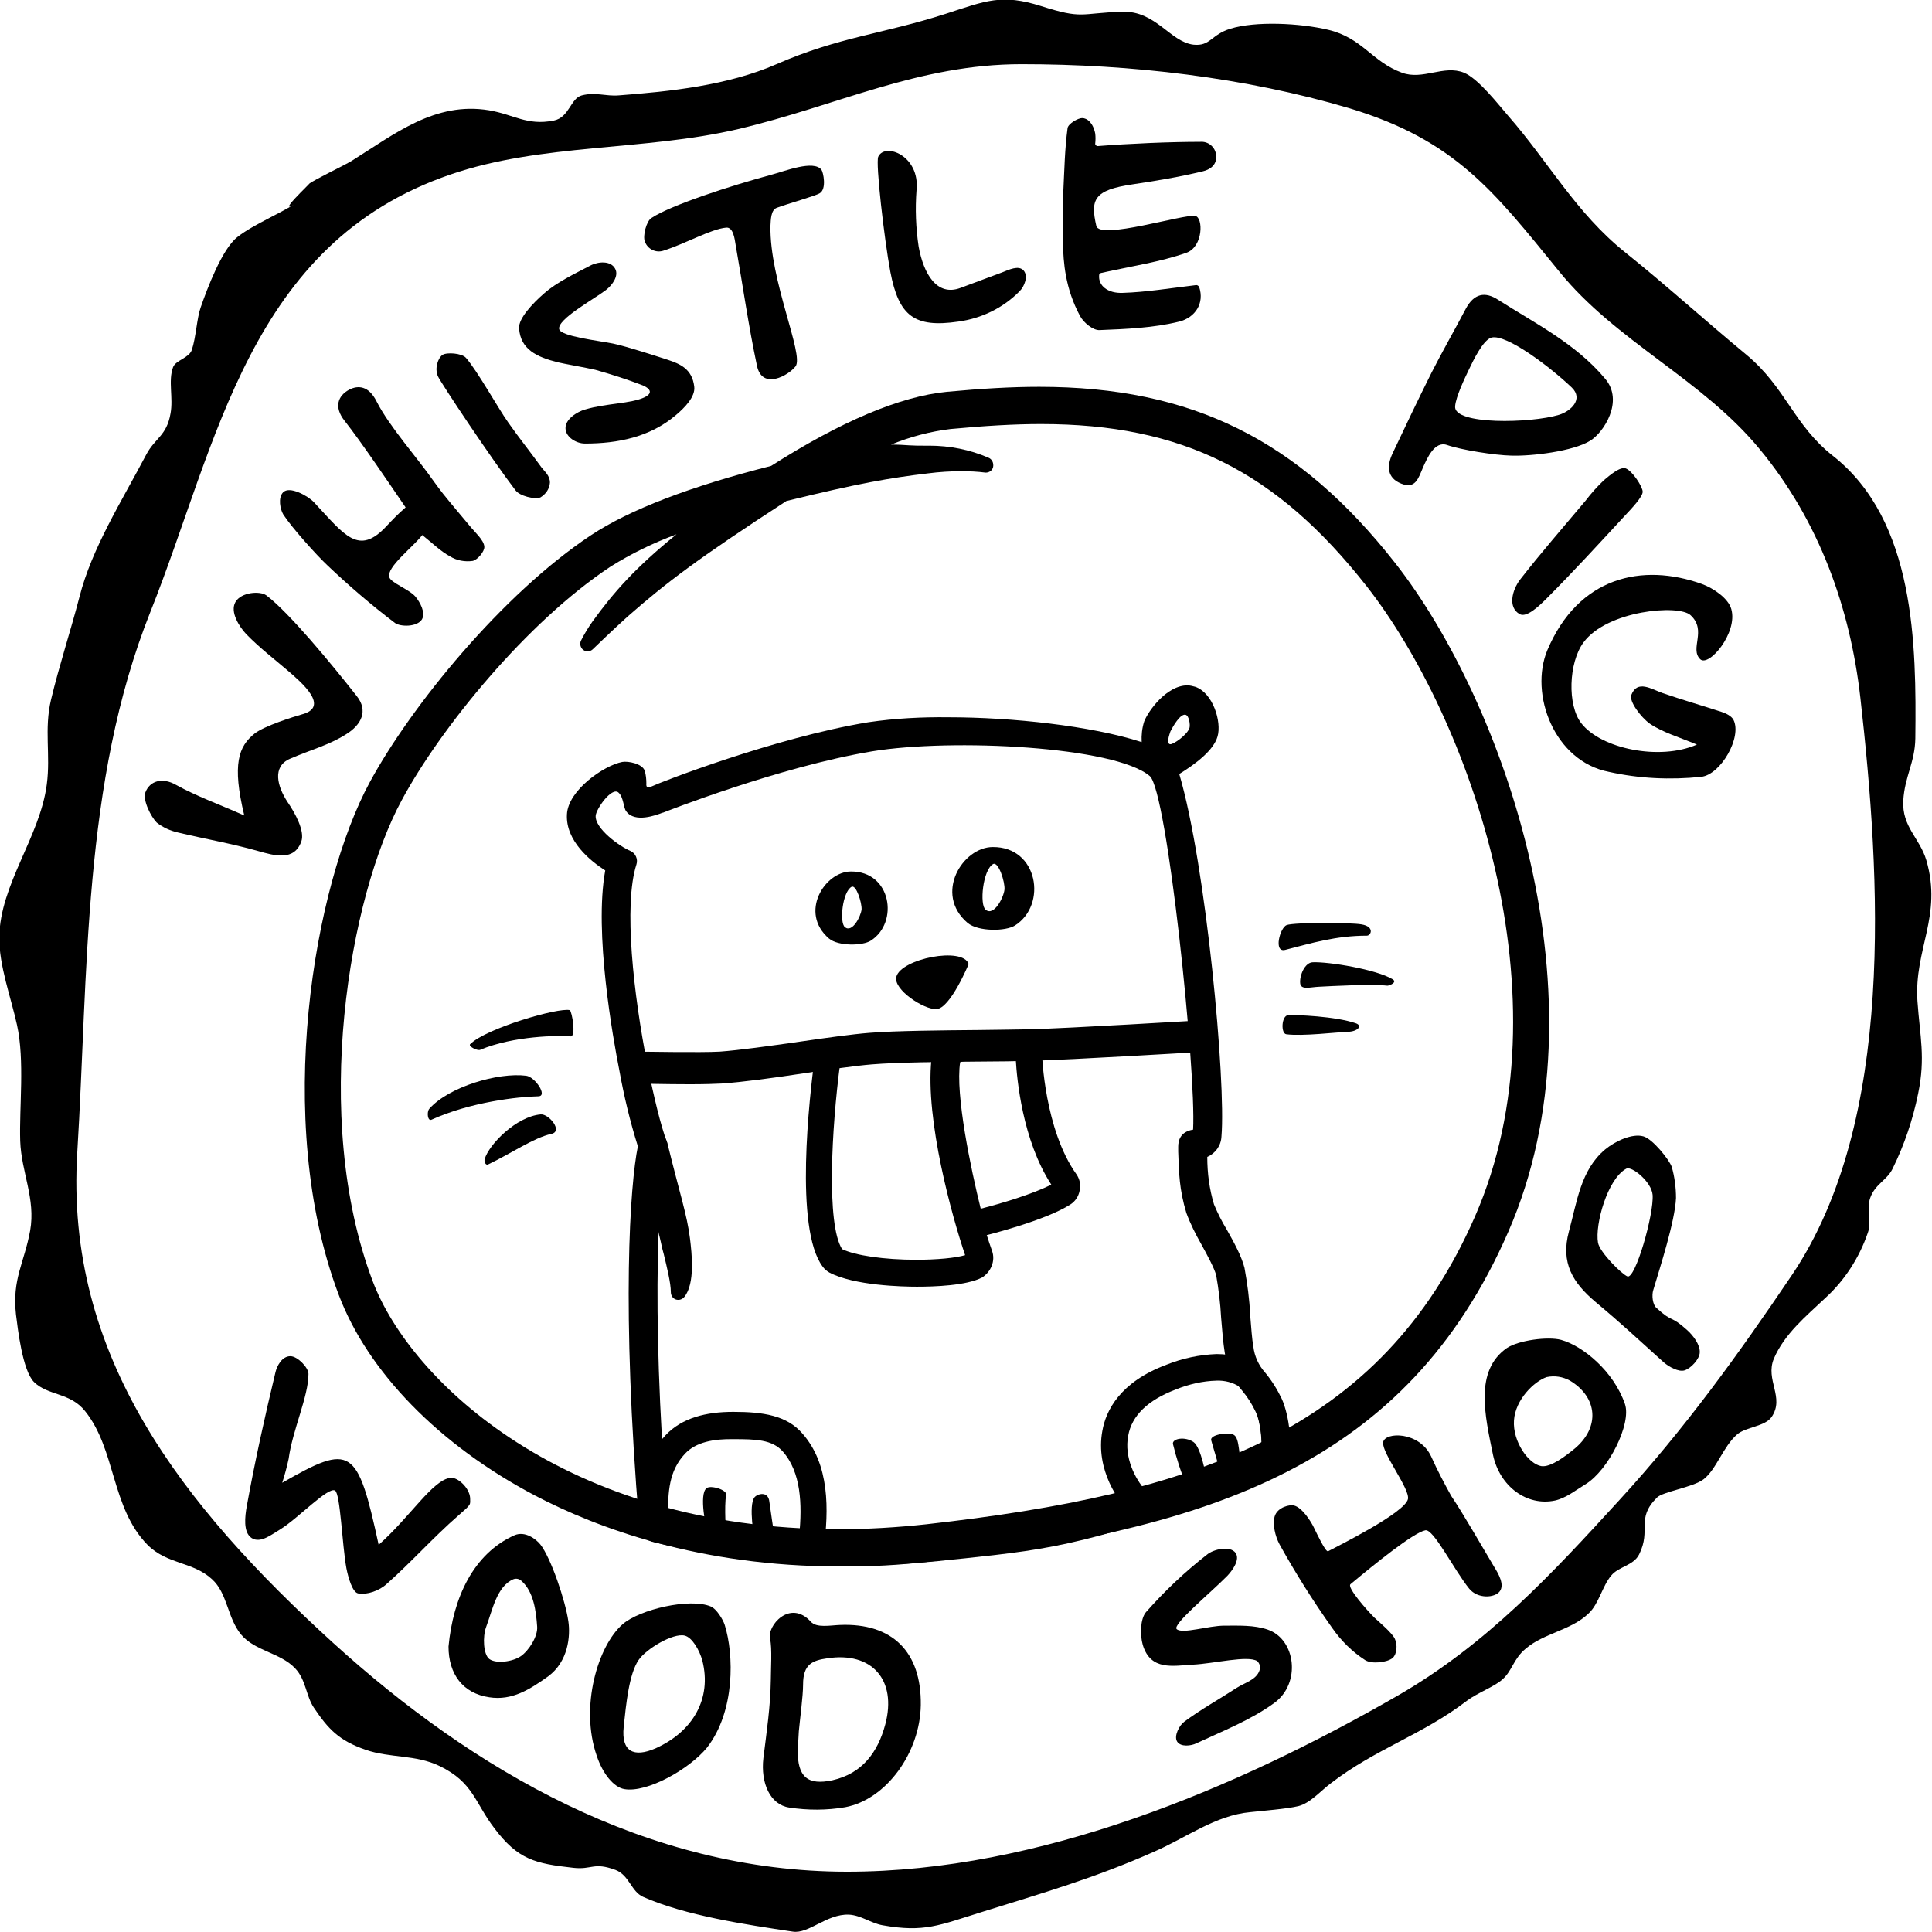 <?xml version="1.0" encoding="utf-8"?>
<!-- Generator: Adobe Illustrator 21.1.0, SVG Export Plug-In . SVG Version: 6.00 Build 0)  -->
<svg version="1.1" id="whistlepig" xmlns="http://www.w3.org/2000/svg" xmlns:xlink="http://www.w3.org/1999/xlink" x="0px" y="0px"
	 viewBox="0 0 544.9 544.9" style="enable-background:new 0 0 544.9 544.9;" xml:space="preserve">
<g id="piggy">
	<g id="body">
		<path d="M181.8,217.3c-0.7-1.9-4.6-2.7-6.3-2.4c-5.2,1-15.3,8-15.6,14.8c-0.4,7.5,6.7,13.2,10.8,15.8c-3.2,17.5,2.2,47.4,4,56.5
			c1.3,7.2,3,14.3,5.2,21.3c-2.2,10.8-4.7,45.5,0.4,107c0.2,2.2,1.7,4.1,3.9,4.6c18.1,4.4,36.6,6.7,55.3,6.6
			c9.6,0,19.1-0.5,28.7-1.6l4-0.4c25-2.7,35.4-3.8,86.9-22.7c1.8-0.7,3.2-2.2,3.9-4c1.8-4.5,0.6-13.7-1.5-18.3
			c-1.3-2.7-2.8-5.1-4.7-7.4c-1.8-2-3-4.6-3.3-7.3c-0.4-2.1-0.6-5.4-0.9-8.9c-0.2-4.5-0.8-8.9-1.6-13.3c-0.8-3.2-2.9-7.1-5-10.8
			c-1.4-2.3-2.6-4.7-3.6-7.1c-1.3-4.3-1.9-8.8-1.9-13.4c2.3-1,3.9-3.2,4-5.8c1.3-15.3-4.3-76.4-11.9-102.2
			c4.7-2.9,9.7-6.7,10.8-10.6c1.2-4.1-1.3-12.3-6.3-14c-0.7-0.2-1.5-0.4-2.2-0.4c-5.9,0-11.1,7.3-12.2,10.2
			c-0.6,1.9-0.8,3.8-0.7,5.8c-14.2-4.6-36.7-7-54.4-7c-7.6-0.1-15.2,0.3-22.7,1.4c-26.3,4.3-59.1,17.1-61.1,18.1
			c-1.2,0.6-1.6,0.2-1.5-0.8C182.3,219.9,182.2,218.5,181.8,217.3z M330.1,206.3c0.7-1.4,2.8-5.1,4.3-4.7c1,0.3,1.3,2.8,1.1,3.6
			c-0.5,2-4.7,4.9-5.5,4.7C328.9,209.7,329.8,207.2,330.1,206.3L330.1,206.3z M355.6,409.1c-50,18.3-60.1,19.4-84.3,22l-4,0.4
			c-28,3.1-53.9,1.6-79.1-4.3c-4.9-60.6-2.2-95.9-0.1-103.5c0.2-0.6,0.1-1.3-0.1-1.9c-1.6-4.2-3.6-12.4-5.4-21.4
			c-3.9-19.8-6.8-45.1-3.1-56.6c0.5-1.5-0.3-3.2-1.7-3.8c-3.1-1.3-10-6.3-9.8-9.9c0.1-1.9,4.5-8.2,6.4-6.6c1.5,1.3,1.4,4.3,2.2,5.3
			c2.4,3.4,8.5,1.1,10.3,0.4h0.1c0.3-0.1,32.6-12.9,59-17.3c22.5-3.7,68.5-1.4,78.3,7c4.9,4.3,13.1,82.9,12.2,99.7
			c-3.7,0.6-4.2,3.2-4.2,4.8v1.4c0.2,6,0.3,10.7,2.3,17.3c1.1,3,2.6,6,4.2,8.8c1.7,3.1,3.6,6.6,4.2,8.7c0.7,4,1.2,8,1.4,12
			c0.3,3.7,0.6,7.3,1,9.7c0.5,4.1,2.3,7.9,5,11c1.5,1.8,2.7,3.7,3.7,5.8C355.6,401.1,356.1,407.2,355.6,409.1L355.6,409.1z"/>
		<path id="arm" d="M188.2,322.3c3.5,14.3,5.6,20.4,6.4,27c0.5,4.1,1.5,12.7-1.6,16.5c-0.6,0.7-1.5,1-2.4,0.7
			c-0.9-0.3-1.4-1.2-1.4-2.1c0-2.5-1.1-7-2-10.7c-0.3-1.1-0.6-2.2-0.8-3.3c-1.1-4.7-3.2-13.6-4.6-19.7c-1.6-6.7-1.6-6.8-1.6-6.9
			c-0.2-1.4,0.1-2.8,0.9-3.9c0.8-1.1,1.3-2.4,2.6-2.1C185.9,318.5,187.5,320.2,188.2,322.3z"/>
	</g>
	<g id="paws">
		<g id="leftpaw">
			<path d="M226.3,404.3c-4.4-5.1-11.1-6.1-19.5-6.1c-7.7,0-14.4,1.7-19,6.5c-5.6,5.9-7.2,13.3-6.9,25.3c0.1,2,1.5,3.8,3.4,4.3
				c15.6,3.6,20.6,4.5,43.2,6.7l0,0h0.4c2.3,0,4.2-1.7,4.4-4C233.8,425.8,234,413,226.3,404.3z M206.9,405.9
				c6.2,0,10.9,0.1,13.9,3.5c5.1,5.8,5.5,14.8,4.6,23.7c-18.7-1.9-24-2.8-37-5.7c0-6.5,0.2-12.5,4.8-17.4
				C196.3,406.7,201.3,405.8,206.9,405.9L206.9,405.9z"/>
			<path d="M199.3,431.5c0,0-2.3-10.1,0-11.8c1.2-0.9,5.8,0.5,5.5,1.9c-0.6,3.4,0,10.9,0,10.9L199.3,431.5z"/>
			<path d="M212.8,434.2c0,0-1.8-9.6,0-11.9c0.8-1,3.9-1.9,4.2,1.3c0.2,1.6,1.3,8.9,1.3,8.9L212.8,434.2z"/>
		</g>
		<g id="rightpaw">
			<path d="M363.5,409.5c-0.4-7.6-1.5-27.6-20.4-27.6c-4.9,0.2-9.6,1.2-14.1,3c-13.1,4.9-17.1,12.9-18.1,18.7
				c-2,10.9,4.6,20.2,8.3,23.6c0.8,0.7,1.8,1.1,2.9,1.1c0.4,0,0.8-0.1,1.2-0.2c19-5.3,24.3-7.1,37.6-13c1.7-0.8,2.8-2.5,2.7-4.4
				L363.5,409.5z M356,409c-11.1,4.9-16.7,6.8-33,11.3c-2.8-3.2-6-9.2-4.8-15.4c1-5.6,5.5-10,13.4-13c3.7-1.5,7.6-2.4,11.5-2.5
				c2.3-0.1,4.7,0.5,6.6,1.8C355,394.7,355.8,403.3,356,409z"/>
			<path d="M334.8,419.3c-1.7-3.9-3-8-4-12.1c-0.1-1.5,3.4-2.1,5.8-0.5c2.2,1.5,3.6,10,3.6,10S335.3,420.7,334.8,419.3z"/>
			<path d="M344.1,415.8c-0.2-2.3-2.1-8-2.5-9.6s5-2.4,6.4-1.5c1.8,1,1.2,6.8,2.5,8.1C348.4,415,345.7,416.6,344.1,415.8z"/>
		</g>
	</g>
	<g id="face">
		<path id="mouth" d="M341.5,288.9c-0.9-0.8-2-1.2-3.2-1.1c-0.4,0-36.3,2.2-48.1,2.5c-3.7,0.1-8.7,0.1-14,0.2
			c-11,0.1-23.4,0.2-31,0.8c-5,0.4-12.1,1.4-19.7,2.5c-8.4,1.2-17,2.4-22.5,2.8c-5.3,0.3-21.2,0-23.1,0h-0.1c-2.4,0-4.4,2-4.4,4.4
			c0,1.2,0.4,2.3,1.2,3.2c0.8,0.9,1.9,1.4,3.1,1.4c0.3,0,7.9,0.2,14.8,0.2c4.1,0,7.2-0.1,9-0.2c5.9-0.4,14.8-1.6,23.3-2.9
			c7.4-1.1,14.3-2.1,19.1-2.5c7.3-0.6,19.5-0.7,30.4-0.8c5.1,0,10.3-0.1,14.1-0.2c11.9-0.3,48-2.5,48.4-2.5c2.5-0.2,4.3-2.3,4.1-4.8
			C342.9,290.8,342.4,289.7,341.5,288.9z"/>
		<path id="lefttooth" d="M279.8,352.8c-4.1-11.4-11.8-39.8-9.5-54.7c0.3-1.7-0.2-3.5-1.3-4.8c-1.1-1.3-2.7-2.1-4.4-2.1
			c-10,0-19.9,0.6-29.8,1.8c-2.6,0.4-4.7,2.5-5,5.1c-1.5,11.2-5.8,48.4,2.2,59.1c0.5,0.7,1.2,1.3,1.9,1.7c7,3.7,20.7,4,24.7,4l0,0
			c5,0,14-0.3,18.4-2.6C279.5,358.7,280.8,355.6,279.8,352.8z M236.9,300.3c8.6-1,17.2-1.5,25.8-1.5c-1.8,17.1,5.9,44.6,9.5,55.2
			c-2.7,0.8-7.9,1.3-13.8,1.3c-9,0-17.2-1.2-20.9-3C233,345.2,234.6,317.9,236.9,300.3z"/>
		<path id="righttooth" d="M303.6,331.2c-9-12.6-9.7-33.6-9.7-33.8c0-3-2.3-5.5-5.3-5.8c0,0-4.9-0.5-9.9-0.5
			c-8.3,0-11.2,1.4-12.9,2.7c-1.1,0.9-1.9,2.1-2.1,3.5c-2.6,12.5,4.7,41.5,6.2,47.2c0.7,2.6,3,4.4,5.6,4.4c0.5,0,0.9-0.1,1.4-0.2
			c1.8-0.4,18-4.5,25-9c1.4-0.9,2.3-2.3,2.6-3.9C304.9,334.2,304.5,332.5,303.6,331.2z M270.8,299.6c0.8-0.4,2.9-0.9,7.9-0.9
			c3.1,0,6.1,0.2,7.8,0.3c0.3,5.1,1.8,22.5,10,35.1c-5,2.6-14.3,5.4-19.9,6.8C273.8,329.6,269.4,308.6,270.8,299.6z"/>
		<path id="lefteye" d="M245.6,265.3c-2.3,1.5-9.2,1.6-11.8-0.6c-8.5-7.3-1.2-18.9,6.2-18.9C251.4,245.7,253.6,260.2,245.6,265.3z
			 M238.3,261.5c2.1,1.7,4.5-3.1,4.7-5c0.1-1.9-1.5-7-2.8-6.4C237.6,251.5,236.7,260.2,238.3,261.5L238.3,261.5z"/>
		<path id="righteye" d="M286.3,261c-2.6,1.7-10.4,1.8-13.4-0.7c-9.6-8.2-1.4-21.4,7.1-21.4C292.8,238.8,295.4,255.2,286.3,261z
			 M278,256.6c2.4,1.9,5.1-3.6,5.3-5.7s-1.7-8-3.2-7.2C277.2,245.3,276.2,255.2,278,256.6L278,256.6z"/>
	</g>
	<g id="whiskers">
		<path d="M362.5,267.9c-3.4,0.9-1.5-6.3,0.4-7c2.5-0.8,18.1-0.7,21-0.2c3.9,0.6,2.8,3.2,1.6,3.2C376.8,263.9,369.9,266,362.5,267.9
			z"/>
		<path d="M391.3,278c-4.5-0.5-15.5,0.1-19.3,0.3c-2.5,0.1-5.1,1-5.3-1c-0.2-2.2,1.3-5.8,3.5-5.9c4.5-0.2,18,2,22.6,4.8
			C394.2,277.1,391.8,278,391.3,278z"/>
		<path d="M382.4,288.6c2,0.7,0.5,2.3-2.1,2.4c-3.2,0.1-12.8,1.3-17.5,0.7c-1.6-0.2-1.4-5.2,0.5-5.4
			C365.4,286.2,376.6,286.6,382.4,288.6z"/>
		<path d="M160.9,292.3c-3.2-0.3-16-0.2-25.5,3.8c-0.8,0.3-3.4-1-2.8-1.6c4.5-4.5,24.9-10.4,28.1-9.6
			C161.3,285.2,162.6,292.5,160.9,292.3z"/>
		<path d="M155.5,319.8c-5,1.1-11.1,5.4-17.8,8.6c-0.8,0.4-1.2-0.9-1-1.5c1.2-4.1,8.9-12,15.8-12.6
			C154.8,314.1,158.9,319.1,155.5,319.8z"/>
		<path d="M151.8,309.2c-5.6,0.1-19.1,1.6-30.1,6.6c-1.1,0.5-1.4-2.2-0.6-3.1c5.5-6.2,19.4-10.3,27.3-9.3
			C150.9,303.7,154.6,309.2,151.8,309.2z"/>
	</g>
	<path id="nose" d="M273.2,271.9c-1.6-5-19.1-1.5-20.4,3.6c-0.9,3.6,7.8,9.3,11.3,9.1C268,284.5,273.2,271.9,273.2,271.9z"/>
</g>
<path id="inner-ring" d="M236.8,441.8c-39.5,0-68.5-10.9-85.9-20c-27-14.2-47.2-34.9-55.4-56.7c-18.6-49.3-6.9-115.6,8.8-144.5
	c11.6-21.4,37.3-53,62.3-69.6c11-7.3,28.1-13.8,50.9-19.6c19.6-12.5,36.3-19.6,49.6-20.9c9.7-0.9,18.1-1.4,26-1.4
	c43,0,73.1,14.9,100.4,49.7c30.5,38.9,60.5,123.1,31.9,188.6s-83.5,84-162.9,93C254,441.4,245.5,441.9,236.8,441.8L236.8,441.8z
	 M190.8,150.7c-6.5,2.4-12.7,5.4-18.6,9.1c-23.6,15.6-48,45.6-58.9,65.9c-14.7,27.1-25.7,89.3-8.2,135.6c10.6,28.2,54.4,70,131.3,70
	c8.3,0,16.6-0.5,24.9-1.4c75.8-8.5,128.1-26,154.7-86.8c26.9-61.5-1.7-140.9-30.5-177.7c-25.5-32.5-52.1-45.8-91.9-45.8
	c-7.5,0-15.9,0.5-25.5,1.4c-5.8,0.7-11.4,2.2-16.8,4.4h0.3c1.8,0,3.3,0.1,4.8,0.2c1.5,0.1,2.8,0.1,4.3,0.1h1.4
	c5.7,0,11.4,1.1,16.7,3.4c1,0.4,1.5,1.5,1.3,2.6c-0.2,1-1.1,1.6-2.1,1.6H278c-2.3-0.3-4.6-0.4-6.8-0.4c-3.1,0-6.3,0.2-9.4,0.6
	c-10.9,1.3-19.6,2.8-40,7.8c-25.1,16.3-34.1,23.2-44.8,32.6c-3.7,3.3-9.8,9.2-9.8,9.2c-0.7,0.7-1.9,0.8-2.7,0.2
	c-0.8-0.6-1.1-1.8-0.6-2.7c0.9-1.8,2-3.6,3.2-5.3C173.1,167,179.2,160.1,190.8,150.7L190.8,150.7z"/>
<path id="outer-ring" d="M352.6,511.1c-9.8,0.9-18,7.2-27.2,11.2c-16.7,7.4-31,11.5-48.6,17c-11.9,3.7-16.1,5.8-27.9,3.7
	c-3.3-0.6-6-2.8-9.5-3c-6.3-0.2-11.3,5.5-15.8,4.8c-13.3-2-30.2-4.5-42.2-9.8c-3.4-1.5-3.9-6.1-7.8-7.6c-6.2-2.3-6.6,0-11.9-0.6
	c-10.8-1.2-15.6-2.3-22.3-11.2c-5.5-7.2-5.9-12.9-15.4-17.5c-6.8-3.3-14-2.2-20.9-4.6c-7.5-2.6-10.5-5.8-14.6-11.9
	c-2.2-3.3-2.2-7.8-5.2-11c-4.2-4.5-11.4-4.9-15.3-9.6s-3.8-11.6-8.2-15.6c-5.4-5-12.6-4.1-18.2-9.7c-10.3-10.5-8.9-26.9-17.6-37.7
	c-4.2-5.3-10.4-4.3-14.4-8.2c-3.3-3.3-4.6-15.2-5.1-19.1c-1.1-10,2.3-14.4,4-23.6c1.6-9-2.5-16.5-2.8-25.3
	c-0.3-9.4,1.3-22.7-0.9-32.7c-1.7-7.8-5.1-16.8-5-24.8c0.2-14.9,11.5-28.3,13.4-43.1c1.1-8.3-0.8-15.5,1.2-23.9
	c2.3-9.6,5.5-19.3,8-28.9c3.5-13.8,11.9-27,18.8-40.1c2.5-4.8,5.8-5.3,6.9-11.7c0.8-4.4-0.7-9.2,0.7-13c0.7-2,4.5-2.6,5.3-4.9
	c1.2-3.6,1.4-8.9,2.5-12c1.8-5.2,6-16.4,10.3-19.8c4.5-3.6,12.7-6.9,17.6-10.2c-8.5,5.7,4.1-6,2.6-4.8c1.6-1.3,9.6-5,12.2-6.6
	c12-7.5,23.4-16.7,38.6-14.2c7.1,1.2,10.7,4.4,18.3,2.9c4.4-0.9,4.7-6.3,7.9-7.1c3.9-1,6.7,0.3,10.4,0c14.5-1.1,30.8-2.8,44.5-8.8
	c17.6-7.7,30-8.5,47.7-14.2c11.4-3.7,15.8-5.7,26.9-2.2c11.9,3.8,10.9,2,22.9,1.6c9.5-0.3,13.5,8.5,20.1,9.3
	c4.8,0.5,4.9-2.8,10.4-4.5c7.1-2.2,19.6-1.6,27.6,0.3c9.7,2.3,12.3,9,20.8,12.1c5.9,2.2,11.8-2.3,17.5,0c4.1,1.7,9.8,9.1,12.5,12.2
	c11.3,12.9,19.1,27.4,33,38.5c11.6,9.3,22.6,19.3,34.1,28.8c11.2,9.3,13.4,19.9,24.5,28.6c23.2,18.3,23.5,53.2,23.2,79.7
	c-0.1,6.7-3,10.7-3.4,17.5c-0.4,7.4,4.6,10.5,6.5,16.8c4.6,15.8-3.5,25.1-2.5,39.8c0.7,9.9,2.3,15.9,0.2,26
	c-1.5,7.4-3.9,14.5-7.2,21.2c-1.6,3.3-4.9,4.3-6.3,8.2c-1.2,3.3,0.4,7-0.7,9.9c-2.4,7-6.5,13.4-12,18.4
	c-5.5,5.2-11.5,10.1-14.5,17.1c-2.5,6,3.1,10.9-0.6,16.4c-1.9,2.8-7.3,2.8-9.8,5c-3.9,3.4-5.8,9.8-9.4,12.6
	c-3,2.3-11.6,3.5-13.2,5.2c-6,6-1.5,9-5,16c-1.6,3.2-5.8,3.4-7.9,6c-2.5,3-3.5,8-6.3,10.6c-4.9,4.8-12.7,5.6-17.8,10
	c-3.5,2.9-3.8,6.3-6.6,8.7c-2.2,2-7.1,3.8-10,6c-12.5,9.6-25.7,13.5-38.4,23.3c-2.7,2-5.8,5.6-9.1,6.4S356.1,510.7,352.6,511.1z
	 M288.1,18.1c-29.1,0-51.9,11.7-79.9,18.3c-26.5,6.2-55.5,4-81.1,12.8C70.2,68.6,61.4,125,42.4,172.6
	C23.2,220.7,24.9,275,21.8,324.9c-3.6,57.5,29.6,99.7,72.2,138.5c39.4,35.8,88.4,64.5,144.9,64.5c54.3,0,109.8-23.5,155.2-49.6
	c25.2-14.5,43.6-34.4,62.7-55.3c18.5-20.2,33.4-40.9,48.6-63.4c29.3-43.5,25-112.2,19.3-162.8c-2.9-25.5-11.7-49.9-28.3-70
	c-16.2-19.8-40.7-30.5-56.7-50.3c-18.4-22.6-29.3-37-59.2-46C351.1,21.8,318.9,18.1,288.1,18.1L288.1,18.1z"/>
<g id="words">
	<g id="wood_shop">
		<path d="M127.1,416.8c-5,0.5-11.3,10.9-20.3,18.9c-6-27.6-7.7-28.7-27.2-17.5c0.7-2.2,1.3-4.4,1.8-6.7c1.1-8.2,5.6-17.6,5.6-24
			c0-1.8-3.1-5-5.1-5c-2.4,0-3.8,2.8-4.2,4.5c-3,12.5-5.8,25.1-8.1,37.8c-0.5,2.8-1.1,7.4,1.4,9s5.7-1.1,8.1-2.5
			c4.9-3,13.5-12.1,15.4-10.9c1.5,0.9,2,15.4,3.2,21.9c0.5,2.6,1.7,6.8,3.3,7.1c2.5,0.5,6.1-0.8,8.1-2.7
			c6.9-6.1,13.1-13.1,20.1-19.2c3.9-3.4,3.4-3,3.4-5C132.4,419.6,129.1,416.6,127.1,416.8z"/>
		<path d="M421.4,441.9c1.2,1.9,3,5,1.6,6.9s-6.2,2.2-8.6-0.7c-4.3-5.3-10.1-17-12.4-16.5c-3.4,0.7-14.4,9.6-21.1,15.2
			c-1.1,0.9,4.7,7.4,6.7,9.4c1.5,1.4,5,4.3,5.8,6s0.6,4.3-0.6,5.4c-1.5,1.3-6,1.8-7.8,0.6c-3.7-2.4-6.8-5.5-9.3-9.1
			c-5.4-7.6-10.3-15.4-14.8-23.5c-1.3-2.4-2-5.7-1.4-7.9c0.8-2.7,4.4-3.4,5.4-3.1c2.3,0.5,4.9,4.5,5.8,6.5c0.8,1.6,3.2,6.8,3.9,6.4
			c2.8-1.5,21.6-10.8,22.5-14.7c0.6-2.9-7.4-13-7-16s10.3-3.2,13.6,4.1c1.7,3.8,3.6,7.4,5.6,11C412.8,427.1,418.1,436.4,421.4,441.9
			z"/>
		<path d="M217.2,462.3c-1-3.7,5.6-11.4,11.5-4.9c1.6,1.8,5.5,1,8.2,0.9c14.7-0.6,23,7.5,22.8,22.6c-0.2,13.4-9.7,26.6-21.3,28.8
			c-5.2,0.9-10.6,0.9-15.8,0.1c-5.4-0.8-8.1-6.9-7.3-13.9c0.9-7.3,2-14.6,2.1-22C217.4,470.9,217.8,464.9,217.2,462.3z M225.3,488.3
			c-0.1,1.8-0.2,3.5-0.3,5.3c-0.1,7.6,2.8,10,9.8,8.5c8.4-1.9,12.8-7.9,14.9-15.8c3.3-12.5-3.8-20.5-16.3-18.6
			c-4.2,0.6-6.9,1.6-6.9,7.4C226.5,478.4,225.6,485,225.3,488.3L225.3,488.3z"/>
		<path d="M466.3,363.8c-0.5,1.5-0.2,4.2,0.9,5.1c4.8,4.4,3.7,1.8,8.6,6.2c1.8,1.6,3.7,4.2,3.6,6.3c0,1.8-2.4,4.5-4.3,5.1
			c-1.6,0.5-4.3-0.9-5.9-2.3c-7.8-7-11.2-10.3-19.2-17c-6.4-5.4-9.9-11-7.5-19.9c2.3-8.4,3.3-17.3,10.2-23.1
			c2.9-2.4,7.7-4.6,10.8-3.7c2.6,0.7,7.3,6.6,8,8.6c0.8,2.8,1.2,5.8,1.2,8.8C472.4,344.5,468.2,357.4,466.3,363.8z M458.7,329.6
			c-5.3,2.8-8.9,15.7-8,20.9c0.5,2.7,6.6,8.8,8.3,9.5c2.2,0.9,7.5-17.5,7.1-23C465.8,333.3,460.2,328.8,458.7,329.6z"/>
		<path d="M440.3,377.9c6.1,1.7,14.8,8.8,18,18.1c1.9,5.6-4.7,18.7-11.1,22.6c-2.8,1.7-5.5,3.9-8.6,4.6c-8,1.7-15.6-4-17.5-12.8
			c-2.3-11.2-5.3-23.8,3.9-30.2C428.3,378,436.6,376.9,440.3,377.9z M427,400.6c-0.4,6,4.1,12.3,7.7,12.9c2.6,0.4,6.7-2.7,9.5-5
			c7.1-6,6.4-14.4-1.4-19.1c-2-1.1-4.3-1.5-6.6-1C432.7,389.6,427.4,394.7,427,400.6z"/>
		<path d="M176.1,504.6c-3-0.5-6.1-4.3-7.8-9.4c-4.8-13.8,0.3-31,7.3-37.1c4.8-4.2,19-7.5,24.9-5c1.5,0.6,3.4,3.6,3.9,5.2
			c2.6,8.3,3,24.3-5,34.6C194.4,499,182.5,505.7,176.1,504.6z M198.1,468.4c-0.8-3-2.9-6.6-5-7.1c-3.3-0.8-10.9,3.8-13,6.9
			c-2.7,4-3.5,12.3-4.2,18.9c-0.7,6.9,2.8,8.7,9,6C195.4,488.4,200.8,479.1,198.1,468.4L198.1,468.4z"/>
		<path d="M354.6,468.5c-2.7-1.7-12.1,0.7-18.2,1c-5.5,0.3-11.9,1.8-14.1-5.6c-0.8-2.8-0.7-7.3,0.9-9.2c5.3-6,11-11.4,17.3-16.3
			c1.7-1.4,6.4-2.6,8-0.4c1.3,1.9-0.9,4.9-2.3,6.4c-4.7,4.8-15.8,13.9-14.3,15.1c1.7,1.4,8.9-1,13.4-1c4.1,0,8.4-0.2,12.2,1.1
			c8,2.7,9.5,15.2,1.9,20.7c-6.6,4.8-14.5,7.9-22,11.4c-1.4,0.7-4.4,1.1-5.4-0.5s0.7-4.7,2-5.6c4.7-3.5,9.8-6.3,14.7-9.5
			c2.3-1.5,5.6-2.3,6.5-4.9C355.6,470.2,355.3,469.2,354.6,468.5z"/>
		<path d="M126.5,464.4c1.3-13.8,7-26.2,18.6-31.4c3-1.3,6.1,1.1,7.3,2.6c3,3.8,7.1,16,7.9,21.7c0.6,4.1,0,11.3-5.7,15.5
			c-5.2,3.7-10.2,6.9-16.6,5.9C130.5,477.6,126.5,472.1,126.5,464.4z M147.1,445.9c-0.6-0.6-1.5-0.8-2.3-0.5
			c-4.7,2-5.9,8.7-7.7,13.5c-1,2.7-0.8,7.7,0.9,9c1.9,1.4,6.6,0.8,8.9-0.8s4.8-5.6,4.6-8.3C151.2,454.4,150.5,448.9,147.1,445.9z"/>
	</g>
	<g id="whistle_pig">
		<path d="M337.4,80.4c0.3,0,0.6,0.2,0.8,0.5c1.6,4.7-1.2,8.7-5.6,9.8c-7.3,1.8-15,2.1-22.5,2.4c-1.8,0.1-4.5-2.1-5.5-4
			c-4.2-7.8-4.7-15.2-4.8-20.5c-0.1-3.7,0-11.3,0.1-14.7c0.3-6,0.4-11.9,1.2-17.8c0.2-1.2,2.9-2.8,4.1-2.8c1.4,0,3.1,1.3,3.7,4.4
			c0.1,0.9,0.1,1.8,0,2.7c-0.1,0.4,0.2,0.7,0.6,0.8c0,0,0.1,0,0.1,0c8.8-0.7,20.5-1.2,28.9-1.2c2.3-0.2,4.3,1.5,4.5,3.8
			c0.3,2.9-2,4.1-3.7,4.5c-6.6,1.6-13.2,2.7-19.9,3.7c-10.9,1.6-11.9,4.3-10.2,11.7c0.9,4.1,24.7-3.4,27.9-2.8
			c2.3,0.4,2.3,8.7-2.5,10.4c-7.4,2.6-15.2,3.7-24.1,5.7c-0.3,0.1-0.5,0.3-0.5,0.6c-0.3,3,2.5,5.2,6.7,5
			C323.2,82.4,329.9,81.3,337.4,80.4z"/>
		<path d="M479.5,185.9c-3-3,2-8.1-2.7-12.4c-3.3-3.1-23.5-1.4-30.2,7.7c-4.2,5.7-4.6,17.7-0.6,22.8c5.6,7.2,22.1,10.6,32.6,6
			c-5-2.1-9.6-3.4-13.3-5.9c-2.5-1.8-5.9-6.3-5.2-8.1c1.7-4.4,5.7-1.6,8.9-0.5c5.5,1.9,11.1,3.5,16.6,5.3c1.2,0.4,2.7,1.1,3.3,2.2
			c2.5,4.9-3.6,15.5-9.1,16.1c-8.7,0.9-17.5,0.5-26-1.4c-15.5-3-22.5-22-17.4-34.3c8.8-20.8,26.8-24.7,43.6-18.7
			c3.3,1.2,7.5,4.1,8.3,7.1C490.2,178.5,481.9,188.3,479.5,185.9z"/>
		<path d="M401.4,131.7c-1.4,3.3-2.2,6.3-6.2,4.7s-4.1-4.9-2.5-8.4c3.6-7.6,7.2-15.2,11-22.8c3.1-6.1,6.5-12,9.7-18.1
			c2.3-4.3,5.4-5,9.2-2.5c10.5,6.7,21.8,12.3,30.1,22.2c5.4,6.3-0.4,15.2-4.2,17.5c-4.8,3-16.6,4.4-22.3,4.2
			c-4.6-0.1-14.1-1.6-18.1-3C404.6,124.3,402.5,129.3,401.4,131.7z M410.4,114.6c-0.5,5.3,21.4,4.8,29.3,2.4c3.3-1,7-4.4,3.6-7.7
			c-6.2-5.9-18.4-15.1-22.6-14.1c-2.4,0.6-5.2,6.5-6.4,9S410.6,111.9,410.4,114.6L410.4,114.6z"/>
		<path d="M88.5,141.6c8.7,9.3,12.6,15.3,20.5,6.8c1.8-1.9,3.1-3.3,5.4-5.3c-4.8-7-12.4-18.3-17.2-24.4c-3.1-3.9-1.9-7.1,1.3-8.8
			c2.5-1.3,5.5-1.1,7.7,3.3c3.6,7.1,11.5,15.9,16.1,22.5c0.5,0.7,2.2,3,2.7,3.6c2.4,3,4.9,5.9,7.3,8.8c1.6,2,4.2,4.2,4.3,6.1
			c0.1,1.3-1.9,3.7-3.3,4c-2.2,0.3-4.5-0.1-6.4-1.3c-2.6-1.4-4.8-3.6-7.8-6c-2.5,3.3-10.2,9.1-9.3,11.9c0.5,1.6,5.6,3.4,7.4,5.5
			c1.3,1.6,2.9,4.5,1.8,6.4c-1.4,2.2-6.1,2.1-7.6,1c-6.6-5-13-10.5-19-16.2c-3.2-3-10.1-10.7-12.5-14.4c-0.9-1.5-1.5-4.7-0.1-6.2
			C81.6,136.9,86.9,139.9,88.5,141.6z"/>
		<path d="M68.9,230c-3.5-14.5-1.6-19.5,2.9-23.1c2.8-2.2,10.9-4.7,13.3-5.4c8.1-2.1,0-9-4.1-12.5c-4-3.4-7.9-6.4-11.5-10.1
			c-2-2.1-4.7-6.3-3.1-9.1s6.9-3.2,8.7-1.9c6.4,4.8,18.6,19.6,25.5,28.4c3.3,4.1,1.4,8.1-3,10.8c-4.9,3.1-9.8,4.3-15.8,6.9
			c-5.1,2.2-3.6,7.8-0.7,12.2c2.2,3.2,4.9,8.2,3.9,11.1c-2,5.6-7.4,4.1-12.3,2.7c-7.4-2.1-15-3.4-22.5-5.2c-2.2-0.5-4.2-1.4-6-2.8
			c-1.6-1.6-4-6.3-3.2-8.5c1.2-3.2,4.7-4.4,8.7-2.1C55.5,224.6,61.7,226.8,68.9,230z"/>
		<path d="M219.1,58.6c-1.7,0.6-1.7,3.4-1.8,5.1c-0.3,15.3,9.5,36.3,7.1,39.6c-2,2.6-9.4,6.8-10.9-0.1c-2.4-11.3-4-22.7-6-34
			c-0.3-1.9-0.7-5.2-2.7-5c-4.3,0.4-11.4,4.5-17.7,6.5c-2.1,0.7-4.4-0.4-5.2-2.5c-0.7-1.6,0.4-5.8,1.8-6.7
			c5.4-3.6,22.3-9.1,33.8-12.2c3.8-1,12-4.3,14.2-1.4c0.5,0.7,1.5,5.4-0.5,6.6C229.9,55.3,222,57.5,219.1,58.6z"/>
		<path d="M181.3,108.7c-4.4-1.7-8.8-3.1-13.4-4.4c-2.6-0.6-9.4-1.8-10.5-2.1c-6.1-1.5-10.6-3.7-11-9.6c-0.2-2.8,3.9-7.1,7-9.8
			c3.6-3.2,8.9-5.7,13.1-7.9c2.3-1.2,5.8-1.4,7,0.9c1.1,2-0.8,4.6-2.6,6c-3.4,2.6-13.7,8.2-13.2,11c0.4,2.1,11.3,3.3,15.2,4.1
			s13,3.8,15.5,4.6c3.3,1.1,6.8,2.5,7.4,7.5c0.4,2.9-2.8,6.1-5.2,8.1c-7.3,6.2-16.4,8-25.6,8c-2.5,0-5.4-1.8-5.5-4.2
			c-0.2-2.6,3.3-4.8,5.5-5.4c6-1.8,13-1.6,16.9-3.5C185,110.4,182,109,181.3,108.7z"/>
		<path d="M247.7,44.2c1.9-4.1,11.8-0.3,10.8,9.4c-0.4,5.3-0.2,10.7,0.6,16c1.4,7.6,5.1,14.1,11.8,11.6c4.9-1.8,6.9-2.6,11.8-4.4
			c1.8-0.7,4.6-2.1,6-0.5s0.2,4.5-1.1,5.8c-4.6,4.7-10.7,7.7-17.3,8.6c-12.4,1.8-16.8-1.5-19.2-14.1
			C249.4,67.4,246.9,45.9,247.7,44.2z"/>
		<path d="M463.3,138.7c0,1.4-3.1,4.7-4.8,6.5c-7.4,8-14.8,16.1-22.5,23.8c-2,2-5.5,5.3-7.4,4.2c-3.4-1.9-2.1-6.8,0.1-9.7
			c5.9-7.6,12.3-14.9,18.5-22.3c1.6-2.1,3.3-4,5.2-5.8c1.8-1.5,4.5-3.8,6.1-3.3C460.4,132.8,463.3,137.3,463.3,138.7z"/>
		<path d="M155.1,136.1c-0.1,1.8-1.2,3.3-2.7,4.2c-1.7,0.6-5.8-0.4-7-2c-6.6-8.6-21-30.2-21.9-32.2c-1-2.3,0.1-5.2,1.3-6
			s5.4-0.5,6.6,0.8c3.3,3.8,9,14.1,11.9,18.2c3,4.3,6.3,8.4,9.4,12.7C153.6,133,155.1,134.1,155.1,136.1z"/>
	</g>
</g>
</svg>

